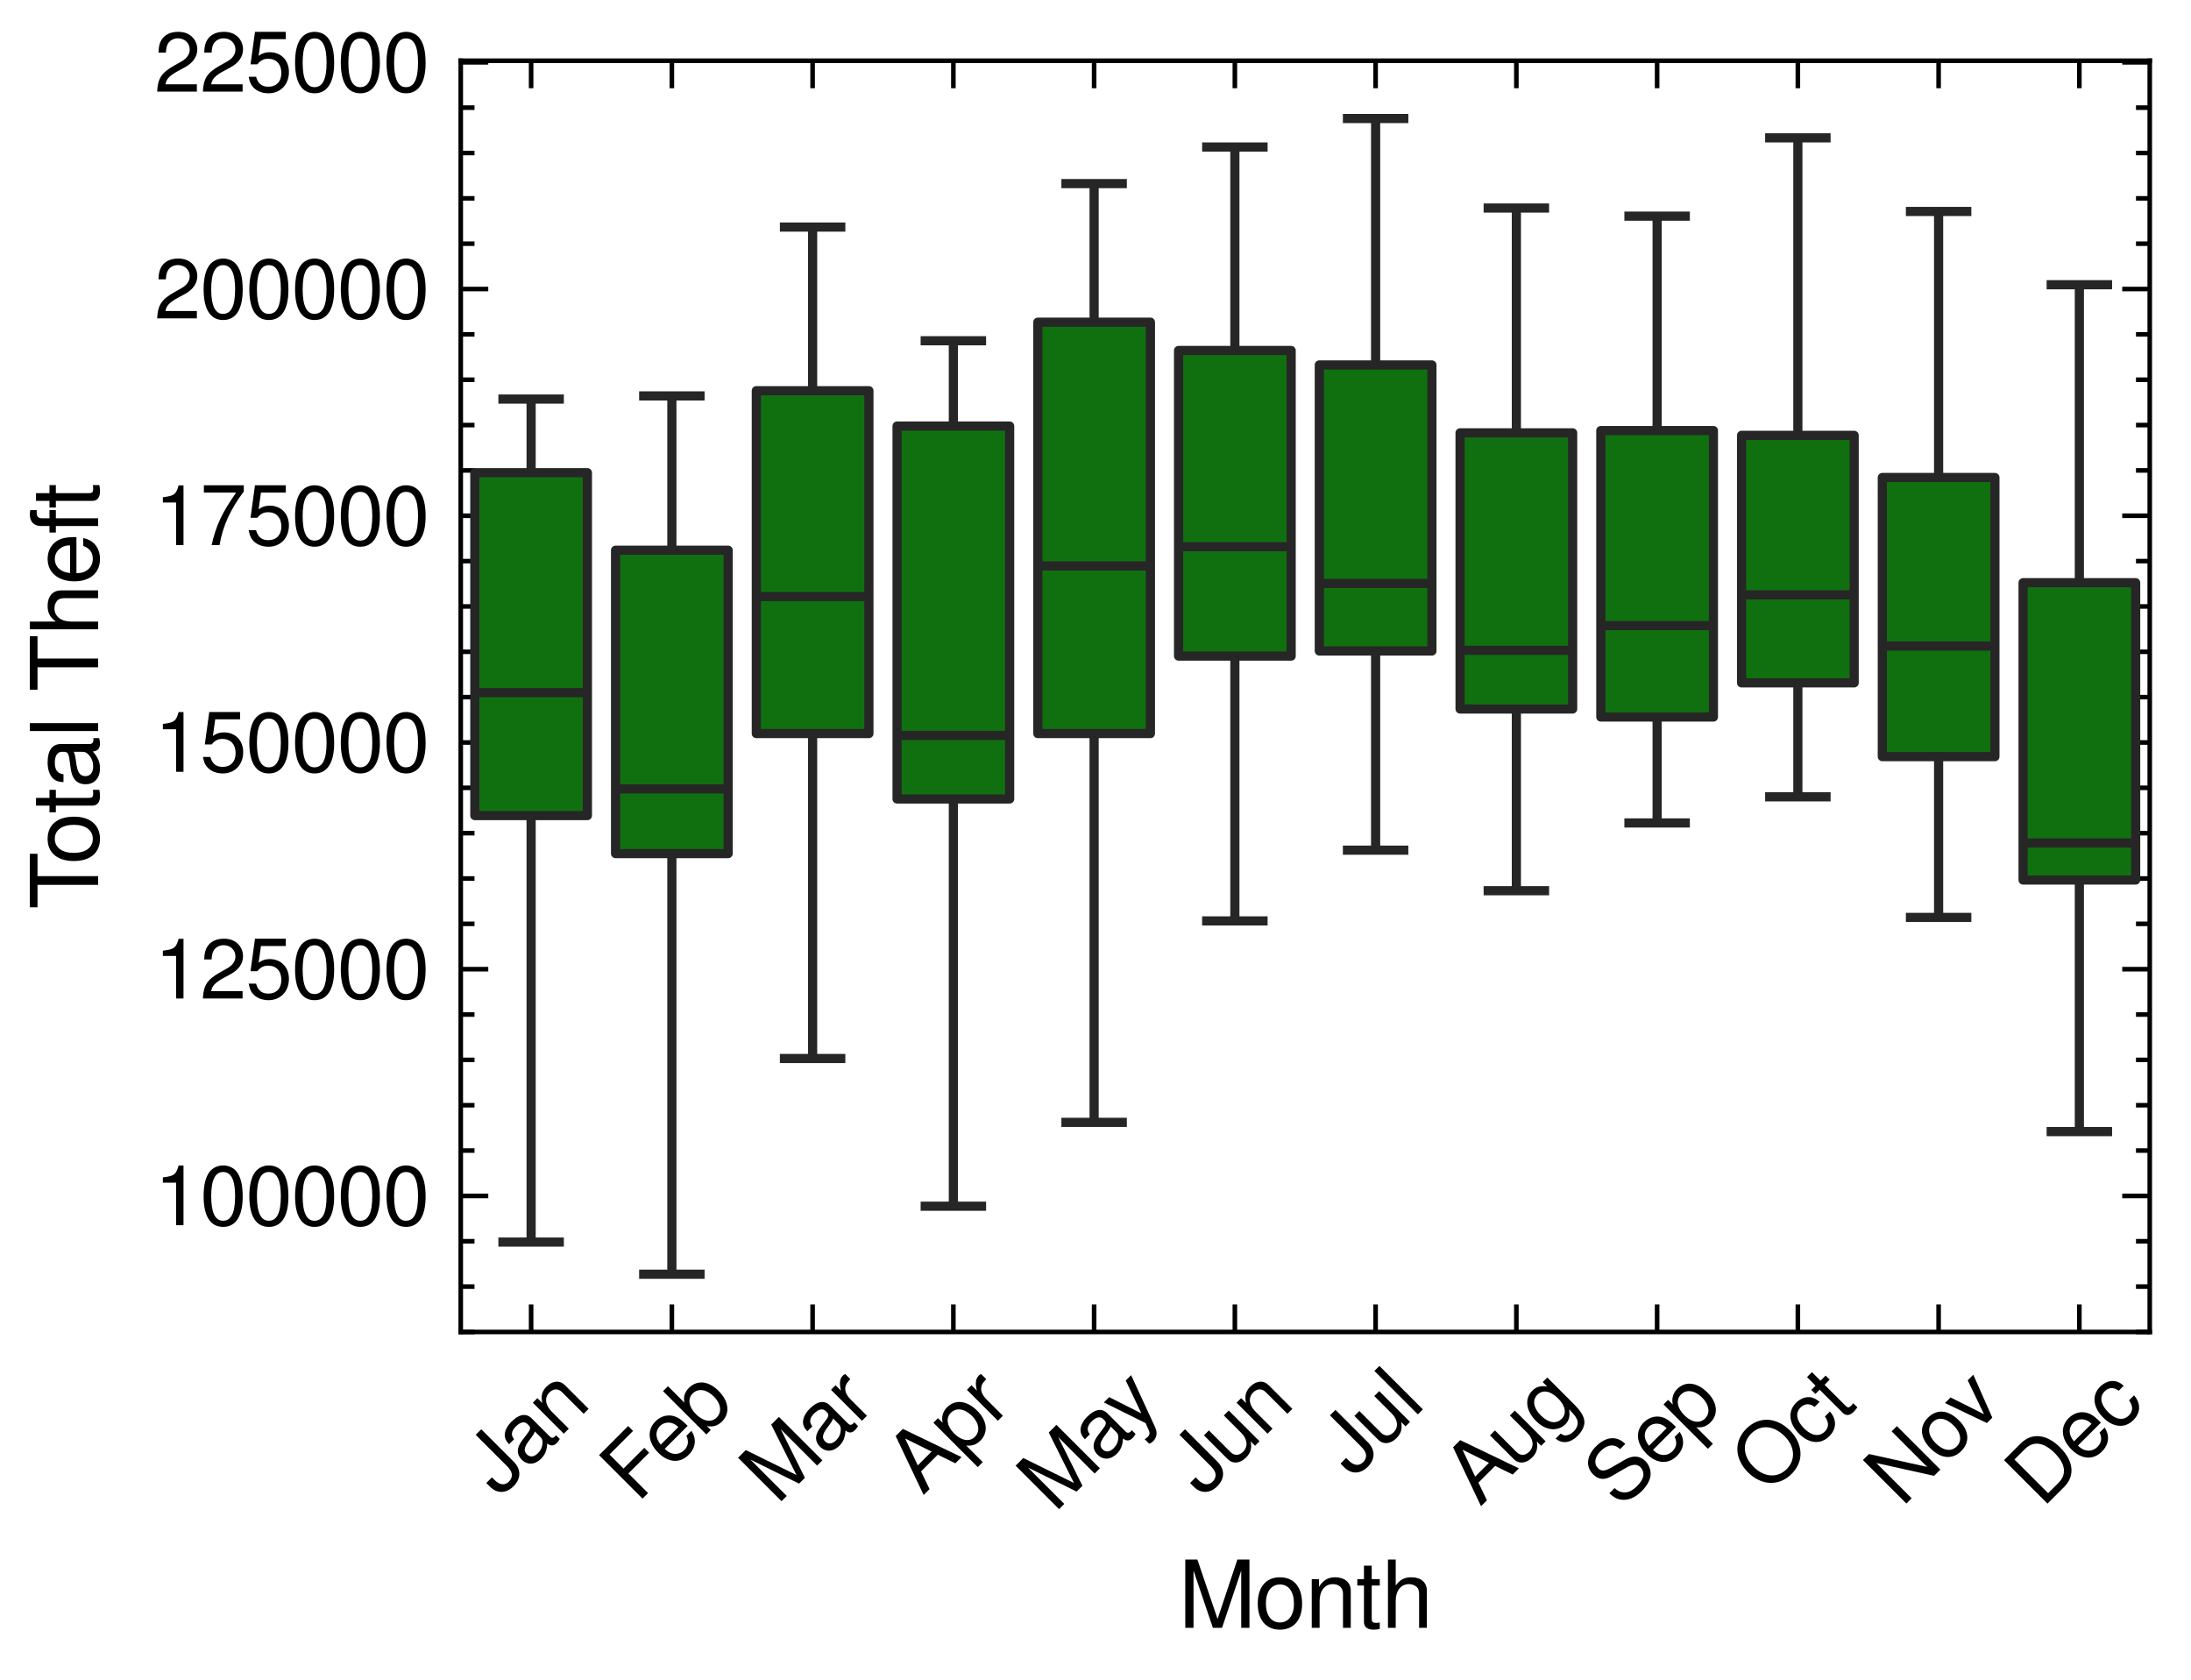 <?xml version="1.0" encoding="utf-8" standalone="no"?>
<!DOCTYPE svg PUBLIC "-//W3C//DTD SVG 1.1//EN"
  "http://www.w3.org/Graphics/SVG/1.1/DTD/svg11.dtd">
<svg xmlns:xlink="http://www.w3.org/1999/xlink" width="238.87pt" height="183.196pt" viewBox="0 0 238.87 183.196" xmlns="http://www.w3.org/2000/svg" version="1.1">
 <defs>
  <style type="text/css">*{stroke-linejoin: round; stroke-linecap: butt}</style>
 </defs>
 <g id="figure_1">
  <g id="patch_1">
   <path d="M -0 183.196 
L 238.87 183.196 
L 238.87 0 
L -0 0 
z
" style="fill: #ffffff"/>
  </g>
  <g id="axes_1">
   <g id="patch_2">
    <path d="M 50.232 145.221 
L 234.372 145.221 
L 234.372 6.621 
L 50.232 6.621 
z
" style="fill: #ffffff"/>
   </g>
   <g id="matplotlib.axis_1">
    <g id="xtick_1">
     <g id="line2d_1">
      <defs>
       <path id="m7748075ccc" d="M 0 0 
L 0 -3 
" style="stroke: #000000; stroke-width: 0.5"/>
      </defs>
      <g>
       <use xlink:href="#m7748075ccc" x="57.904" y="145.221" style="stroke: #000000; stroke-width: 0.5"/>
      </g>
     </g>
     <g id="line2d_2">
      <defs>
       <path id="m376069456a" d="M 0 0 
L 0 3 
" style="stroke: #000000; stroke-width: 0.5"/>
      </defs>
      <g>
       <use xlink:href="#m376069456a" x="57.904" y="6.621" style="stroke: #000000; stroke-width: 0.5"/>
      </g>
     </g>
     <g id="text_1">
      <!-- Jan -->
      <g transform="translate(54.441 163.332) rotate(-45) scale(0.09 -0.09)">
       <defs>
        <path id="NimbusSanL-Regu-4a" d="M 2131 4672 
L 2131 1398 
C 2131 1028 2093 817 1984 658 
C 1869 479 1651 371 1414 371 
C 966 371 717 671 717 1213 
L 717 1513 
L 109 1513 
L 109 1104 
C 109 352 608 -128 1408 -128 
C 2221 -128 2726 377 2726 1181 
L 2726 4672 
L 2131 4672 
z
" transform="scale(0.016)"/>
        <path id="NimbusSanL-Regu-61" d="M 3424 332 
C 3366 320 3341 320 3309 320 
C 3123 320 3021 415 3021 581 
L 3021 2542 
C 3021 3135 2586 3456 1760 3456 
C 1274 3456 870 3315 646 3065 
C 493 2893 429 2702 416 2370 
L 954 2370 
C 998 2778 1242 2963 1741 2963 
C 2221 2963 2490 2784 2490 2466 
L 2490 2326 
C 2490 2103 2355 2007 1933 1956 
C 1178 1861 1062 1835 858 1753 
C 467 1593 269 1294 269 861 
C 269 256 691 -128 1370 -128 
C 1792 -128 2131 19 2509 364 
C 2547 25 2714 -128 3059 -128 
C 3168 -128 3251 -116 3424 -71 
L 3424 332 
z
M 2490 1071 
C 2490 893 2438 785 2278 638 
C 2061 441 1798 339 1485 339 
C 1069 339 826 536 826 874 
C 826 1224 1062 1402 1632 1485 
C 2195 1562 2310 1587 2490 1670 
L 2490 1071 
z
" transform="scale(0.016)"/>
        <path id="NimbusSanL-Regu-6e" d="M 448 3328 
L 448 0 
L 986 0 
L 986 1835 
C 986 2539 1344 2988 1894 2988 
C 2317 2988 2586 2732 2586 2328 
L 2586 0 
L 3117 0 
L 3117 2539 
C 3117 3097 2701 3456 2054 3456 
C 1555 3456 1235 3263 941 2796 
L 941 3328 
L 448 3328 
z
" transform="scale(0.016)"/>
       </defs>
       <use xlink:href="#NimbusSanL-Regu-4a" transform="scale(0.996)"/>
       <use xlink:href="#NimbusSanL-Regu-61" transform="translate(47.821 0) scale(0.996)"/>
       <use xlink:href="#NimbusSanL-Regu-6e" transform="translate(103.213 0) scale(0.996)"/>
      </g>
     </g>
    </g>
    <g id="xtick_2">
     <g id="line2d_3">
      <g>
       <use xlink:href="#m7748075ccc" x="73.249" y="145.221" style="stroke: #000000; stroke-width: 0.5"/>
      </g>
     </g>
     <g id="line2d_4">
      <g>
       <use xlink:href="#m376069456a" x="73.249" y="6.621" style="stroke: #000000; stroke-width: 0.5"/>
      </g>
     </g>
     <g id="text_2">
      <!-- Feb -->
      <g transform="translate(69.466 163.973) rotate(-45) scale(0.09 -0.09)">
       <defs>
        <path id="NimbusSanL-Regu-46" d="M 1171 2112 
L 3398 2112 
L 3398 2636 
L 1171 2636 
L 1171 4147 
L 3706 4147 
L 3706 4672 
L 576 4672 
L 576 0 
L 1171 0 
L 1171 2112 
z
" transform="scale(0.016)"/>
        <path id="NimbusSanL-Regu-65" d="M 3283 1484 
C 3283 1998 3245 2311 3149 2565 
C 2931 3123 2419 3456 1792 3456 
C 858 3456 256 2734 256 1619 
C 256 545 838 -128 1779 -128 
C 2547 -128 3078 307 3213 1018 
L 2675 1018 
C 2528 588 2227 364 1798 364 
C 1459 364 1171 514 992 787 
C 864 974 819 1161 813 1484 
L 3283 1484 
z
M 826 1920 
C 870 2552 1248 2963 1786 2963 
C 2310 2963 2714 2519 2714 1959 
C 2714 1946 2714 1933 2707 1920 
L 826 1920 
z
" transform="scale(0.016)"/>
        <path id="NimbusSanL-Regu-62" d="M 346 4672 
L 346 19 
L 826 19 
L 826 447 
C 1082 57 1421 -128 1888 -128 
C 2771 -128 3347 594 3347 1702 
C 3347 2784 2797 3456 1914 3456 
C 1453 3456 1126 3283 877 2905 
L 877 4672 
L 346 4672 
z
M 1811 2956 
C 2406 2956 2790 2440 2790 1644 
C 2790 887 2394 371 1811 371 
C 1248 371 877 880 877 1663 
C 877 2447 1248 2956 1811 2956 
z
" transform="scale(0.016)"/>
       </defs>
       <use xlink:href="#NimbusSanL-Regu-46" transform="scale(0.996)"/>
       <use xlink:href="#NimbusSanL-Regu-65" transform="translate(57.884 0) scale(0.996)"/>
       <use xlink:href="#NimbusSanL-Regu-62" transform="translate(113.275 0) scale(0.996)"/>
      </g>
     </g>
    </g>
    <g id="xtick_3">
     <g id="line2d_5">
      <g>
       <use xlink:href="#m7748075ccc" x="88.594" y="145.221" style="stroke: #000000; stroke-width: 0.5"/>
      </g>
     </g>
     <g id="line2d_6">
      <g>
       <use xlink:href="#m376069456a" x="88.594" y="6.621" style="stroke: #000000; stroke-width: 0.5"/>
      </g>
     </g>
     <g id="text_3">
      <!-- Mar -->
      <g transform="translate(84.719 164.157) rotate(-45) scale(0.09 -0.09)">
       <defs>
        <path id="NimbusSanL-Regu-4d" d="M 2995 0 
L 4307 3915 
L 4307 0 
L 4870 0 
L 4870 4672 
L 4045 4672 
L 2688 602 
L 1306 4672 
L 480 4672 
L 480 0 
L 1043 0 
L 1043 3915 
L 2368 0 
L 2995 0 
z
" transform="scale(0.016)"/>
        <path id="NimbusSanL-Regu-72" d="M 442 3328 
L 442 0 
L 979 0 
L 979 1727 
C 979 2203 1101 2514 1357 2698 
C 1523 2819 1683 2857 2054 2863 
L 2054 3404 
C 1965 3449 1920 3456 1850 3456 
C 1504 3456 1242 3251 934 2750 
L 934 3328 
L 442 3328 
z
" transform="scale(0.016)"/>
       </defs>
       <use xlink:href="#NimbusSanL-Regu-4d" transform="scale(0.996)"/>
       <use xlink:href="#NimbusSanL-Regu-61" transform="translate(82.988 0) scale(0.996)"/>
       <use xlink:href="#NimbusSanL-Regu-72" transform="translate(138.38 0) scale(0.996)"/>
      </g>
     </g>
    </g>
    <g id="xtick_4">
     <g id="line2d_7">
      <g>
       <use xlink:href="#m7748075ccc" x="103.939" y="145.221" style="stroke: #000000; stroke-width: 0.5"/>
      </g>
     </g>
     <g id="line2d_8">
      <g>
       <use xlink:href="#m376069456a" x="103.939" y="6.621" style="stroke: #000000; stroke-width: 0.5"/>
      </g>
     </g>
     <g id="text_4">
      <!-- Apr -->
      <g transform="translate(100.59 163.104) rotate(-45) scale(0.09 -0.09)">
       <defs>
        <path id="NimbusSanL-Regu-41" d="M 3034 1408 
L 3514 0 
L 4179 0 
L 2541 4672 
L 1773 4672 
L 109 0 
L 742 0 
L 1235 1408 
L 3034 1408 
z
M 2867 1907 
L 1382 1907 
L 2150 4032 
L 2867 1907 
z
" transform="scale(0.016)"/>
        <path id="NimbusSanL-Regu-70" d="M 346 -1408 
L 883 -1408 
L 883 371 
C 1165 25 1478 -128 1914 -128 
C 2778 -128 3347 568 3347 1632 
C 3347 2752 2797 3456 1907 3456 
C 1453 3456 1088 3251 838 2854 
L 838 3359 
L 346 3359 
L 346 -1408 
z
M 1818 2956 
C 2406 2956 2790 2440 2790 1644 
C 2790 887 2400 371 1818 371 
C 1254 371 883 880 883 1663 
C 883 2447 1254 2956 1818 2956 
z
" transform="scale(0.016)"/>
       </defs>
       <use xlink:href="#NimbusSanL-Regu-41" transform="scale(0.996)"/>
       <use xlink:href="#NimbusSanL-Regu-70" transform="translate(66.45 0) scale(0.996)"/>
       <use xlink:href="#NimbusSanL-Regu-72" transform="translate(121.842 0) scale(0.996)"/>
      </g>
     </g>
    </g>
    <g id="xtick_5">
     <g id="line2d_9">
      <g>
       <use xlink:href="#m7748075ccc" x="119.284" y="145.221" style="stroke: #000000; stroke-width: 0.5"/>
      </g>
     </g>
     <g id="line2d_10">
      <g>
       <use xlink:href="#m376069456a" x="119.284" y="6.621" style="stroke: #000000; stroke-width: 0.5"/>
      </g>
     </g>
     <g id="text_5">
      <!-- May -->
      <g transform="translate(114.975 165.025) rotate(-45) scale(0.09 -0.09)">
       <defs>
        <path id="NimbusSanL-Regu-79" d="M 2483 3328 
L 1555 724 
L 698 3328 
L 128 3328 
L 1261 -29 
L 1056 -558 
C 973 -794 851 -884 627 -884 
C 550 -884 461 -871 346 -845 
L 346 -1325 
C 454 -1383 563 -1408 704 -1408 
C 877 -1408 1062 -1351 1203 -1248 
C 1370 -1127 1466 -986 1568 -718 
L 3059 3328 
L 2483 3328 
z
" transform="scale(0.016)"/>
       </defs>
       <use xlink:href="#NimbusSanL-Regu-4d" transform="scale(0.996)"/>
       <use xlink:href="#NimbusSanL-Regu-61" transform="translate(82.988 0) scale(0.996)"/>
       <use xlink:href="#NimbusSanL-Regu-79" transform="translate(135.392 0) scale(0.996)"/>
      </g>
     </g>
    </g>
    <g id="xtick_6">
     <g id="line2d_11">
      <g>
       <use xlink:href="#m7748075ccc" x="134.629" y="145.221" style="stroke: #000000; stroke-width: 0.5"/>
      </g>
     </g>
     <g id="line2d_12">
      <g>
       <use xlink:href="#m376069456a" x="134.629" y="6.621" style="stroke: #000000; stroke-width: 0.5"/>
      </g>
     </g>
     <g id="text_6">
      <!-- Jun -->
      <g transform="translate(131.166 163.332) rotate(-45) scale(0.09 -0.09)">
       <defs>
        <path id="NimbusSanL-Regu-75" d="M 3085 19 
L 3085 3328 
L 2554 3328 
L 2554 1454 
C 2554 780 2195 339 1638 339 
C 1216 339 947 591 947 988 
L 947 3328 
L 416 3328 
L 416 780 
C 416 230 832 -128 1485 -128 
C 1978 -128 2291 44 2605 484 
L 2605 19 
L 3085 19 
z
" transform="scale(0.016)"/>
       </defs>
       <use xlink:href="#NimbusSanL-Regu-4a" transform="scale(0.996)"/>
       <use xlink:href="#NimbusSanL-Regu-75" transform="translate(47.821 0) scale(0.996)"/>
       <use xlink:href="#NimbusSanL-Regu-6e" transform="translate(103.213 0) scale(0.996)"/>
      </g>
     </g>
    </g>
    <g id="xtick_7">
     <g id="line2d_13">
      <g>
       <use xlink:href="#m7748075ccc" x="149.974" y="145.221" style="stroke: #000000; stroke-width: 0.5"/>
      </g>
     </g>
     <g id="line2d_14">
      <g>
       <use xlink:href="#m376069456a" x="149.974" y="6.621" style="stroke: #000000; stroke-width: 0.5"/>
      </g>
     </g>
     <g id="text_7">
      <!-- Jul -->
      <g transform="translate(147.57 161.215) rotate(-45) scale(0.09 -0.09)">
       <defs>
        <path id="NimbusSanL-Regu-6c" d="M 973 4672 
L 435 4672 
L 435 0 
L 973 0 
L 973 4672 
z
" transform="scale(0.016)"/>
       </defs>
       <use xlink:href="#NimbusSanL-Regu-4a" transform="scale(0.996)"/>
       <use xlink:href="#NimbusSanL-Regu-75" transform="translate(47.821 0) scale(0.996)"/>
       <use xlink:href="#NimbusSanL-Regu-6c" transform="translate(103.213 0) scale(0.996)"/>
      </g>
     </g>
    </g>
    <g id="xtick_8">
     <g id="line2d_15">
      <g>
       <use xlink:href="#m7748075ccc" x="165.319" y="145.221" style="stroke: #000000; stroke-width: 0.5"/>
      </g>
     </g>
     <g id="line2d_16">
      <g>
       <use xlink:href="#m376069456a" x="165.319" y="6.621" style="stroke: #000000; stroke-width: 0.5"/>
      </g>
     </g>
     <g id="text_8">
      <!-- Aug -->
      <g transform="translate(161.358 164.328) rotate(-45) scale(0.09 -0.09)">
       <defs>
        <path id="NimbusSanL-Regu-67" d="M 2637 3359 
L 2637 2873 
C 2368 3270 2042 3456 1613 3456 
C 762 3456 186 2714 186 1632 
C 186 1084 333 638 608 320 
C 858 38 1216 -128 1568 -128 
C 1990 -128 2285 51 2586 473 
L 2586 300 
C 2586 -155 2528 -441 2394 -634 
C 2253 -841 1978 -960 1651 -960 
C 1408 -960 1190 -894 1043 -774 
C 922 -674 870 -581 838 -375 
L 294 -375 
C 352 -1031 845 -1408 1632 -1408 
C 2131 -1408 2560 -1248 2778 -980 
C 3034 -661 3130 -222 3130 568 
L 3130 3359 
L 2637 3359 
z
M 1670 2963 
C 2246 2963 2586 2479 2586 1644 
C 2586 848 2240 364 1677 364 
C 1094 364 742 855 742 1663 
C 742 2466 1101 2963 1670 2963 
z
" transform="scale(0.016)"/>
       </defs>
       <use xlink:href="#NimbusSanL-Regu-41" transform="scale(0.996)"/>
       <use xlink:href="#NimbusSanL-Regu-75" transform="translate(63.462 0) scale(0.996)"/>
       <use xlink:href="#NimbusSanL-Regu-67" transform="translate(118.854 0) scale(0.996)"/>
      </g>
     </g>
    </g>
    <g id="xtick_9">
     <g id="line2d_17">
      <g>
       <use xlink:href="#m7748075ccc" x="180.664" y="145.221" style="stroke: #000000; stroke-width: 0.5"/>
      </g>
     </g>
     <g id="line2d_18">
      <g>
       <use xlink:href="#m376069456a" x="180.664" y="6.621" style="stroke: #000000; stroke-width: 0.5"/>
      </g>
     </g>
     <g id="text_9">
      <!-- Sep -->
      <g transform="translate(176.667 164.635) rotate(-45) scale(0.09 -0.09)">
       <defs>
        <path id="NimbusSanL-Regu-53" d="M 3814 3295 
C 3808 4204 3181 4736 2106 4736 
C 1082 4736 448 4211 448 3372 
C 448 2806 749 2450 1363 2291 
L 2522 1986 
C 3110 1833 3379 1598 3379 1236 
C 3379 988 3245 733 3046 593 
C 2861 466 2566 396 2189 396 
C 1683 396 1338 517 1114 784 
C 941 988 864 1210 870 1496 
L 307 1496 
C 314 1070 397 790 582 536 
C 902 102 1440 -128 2150 -128 
C 2707 -128 3162 0 3462 230 
C 3776 479 3974 892 3974 1293 
C 3974 1865 3616 2284 2982 2456 
L 1811 2768 
C 1248 2920 1043 3098 1043 3454 
C 1043 3925 1459 4236 2086 4236 
C 2829 4236 3245 3899 3251 3295 
L 3814 3295 
z
" transform="scale(0.016)"/>
       </defs>
       <use xlink:href="#NimbusSanL-Regu-53" transform="scale(0.996)"/>
       <use xlink:href="#NimbusSanL-Regu-65" transform="translate(66.45 0) scale(0.996)"/>
       <use xlink:href="#NimbusSanL-Regu-70" transform="translate(121.842 0) scale(0.996)"/>
      </g>
     </g>
    </g>
    <g id="xtick_10">
     <g id="line2d_19">
      <g>
       <use xlink:href="#m7748075ccc" x="196.009" y="145.221" style="stroke: #000000; stroke-width: 0.5"/>
      </g>
     </g>
     <g id="line2d_20">
      <g>
       <use xlink:href="#m376069456a" x="196.009" y="6.621" style="stroke: #000000; stroke-width: 0.5"/>
      </g>
     </g>
     <g id="text_10">
      <!-- Oct -->
      <g transform="translate(192.66 163.104) rotate(-45) scale(0.09 -0.09)">
       <defs>
        <path id="NimbusSanL-Regu-4f" d="M 2490 4736 
C 1152 4736 243 3753 243 2304 
C 243 854 1152 -128 2496 -128 
C 3059 -128 3565 44 3942 364 
C 4448 790 4749 1509 4749 2265 
C 4749 3759 3859 4736 2490 4736 
z
M 2490 4211 
C 3501 4211 4154 3448 4154 2278 
C 4154 1159 3482 396 2496 396 
C 1504 396 838 1159 838 2304 
C 838 3448 1504 4211 2490 4211 
z
" transform="scale(0.016)"/>
        <path id="NimbusSanL-Regu-63" d="M 3014 2237 
C 2989 2561 2918 2771 2790 2956 
C 2560 3270 2157 3456 1690 3456 
C 787 3456 198 2740 198 1632 
C 198 555 774 -128 1683 -128 
C 2483 -128 2989 352 3053 1167 
L 2515 1167 
C 2426 632 2150 364 1696 364 
C 1107 364 755 842 755 1632 
C 755 2466 1101 2963 1683 2963 
C 2131 2963 2413 2701 2477 2237 
L 3014 2237 
z
" transform="scale(0.016)"/>
        <path id="NimbusSanL-Regu-74" d="M 1626 3328 
L 1075 3328 
L 1075 4249 
L 544 4249 
L 544 3328 
L 90 3328 
L 90 2892 
L 544 2892 
L 544 402 
C 544 64 774 -128 1190 -128 
C 1318 -128 1446 -116 1626 -84 
L 1626 364 
C 1555 345 1472 339 1370 339 
C 1139 339 1075 402 1075 634 
L 1075 2892 
L 1626 2892 
L 1626 3328 
z
" transform="scale(0.016)"/>
       </defs>
       <use xlink:href="#NimbusSanL-Regu-4f" transform="scale(0.996)"/>
       <use xlink:href="#NimbusSanL-Regu-63" transform="translate(77.508 0) scale(0.996)"/>
       <use xlink:href="#NimbusSanL-Regu-74" transform="translate(127.322 0) scale(0.996)"/>
      </g>
     </g>
    </g>
    <g id="xtick_11">
     <g id="line2d_21">
      <g>
       <use xlink:href="#m7748075ccc" x="211.354" y="145.221" style="stroke: #000000; stroke-width: 0.5"/>
      </g>
     </g>
     <g id="line2d_22">
      <g>
       <use xlink:href="#m376069456a" x="211.354" y="6.621" style="stroke: #000000; stroke-width: 0.5"/>
      </g>
     </g>
     <g id="text_11">
      <!-- Nov -->
      <g transform="translate(207.349 164.417) rotate(-45) scale(0.09 -0.09)">
       <defs>
        <path id="NimbusSanL-Regu-4e" d="M 4134 4672 
L 3571 4672 
L 3571 852 
L 1133 4672 
L 486 4672 
L 486 0 
L 1050 0 
L 1050 3787 
L 3462 0 
L 4134 0 
L 4134 4672 
z
" transform="scale(0.016)"/>
        <path id="NimbusSanL-Regu-6f" d="M 1741 3456 
C 800 3456 230 2784 230 1663 
C 230 543 794 -128 1747 -128 
C 2688 -128 3264 543 3264 1638 
C 3264 2791 2707 3456 1741 3456 
z
M 1747 2963 
C 2349 2963 2707 2472 2707 1644 
C 2707 861 2336 364 1747 364 
C 1152 364 787 855 787 1663 
C 787 2466 1152 2963 1747 2963 
z
" transform="scale(0.016)"/>
        <path id="NimbusSanL-Regu-76" d="M 1824 0 
L 3110 3328 
L 2509 3328 
L 1562 629 
L 666 3328 
L 64 3328 
L 1242 0 
L 1824 0 
z
" transform="scale(0.016)"/>
       </defs>
       <use xlink:href="#NimbusSanL-Regu-4e" transform="scale(0.996)"/>
       <use xlink:href="#NimbusSanL-Regu-6f" transform="translate(71.93 0) scale(0.996)"/>
       <use xlink:href="#NimbusSanL-Regu-76" transform="translate(125.828 0) scale(0.996)"/>
      </g>
     </g>
    </g>
    <g id="xtick_12">
     <g id="line2d_23">
      <g>
       <use xlink:href="#m7748075ccc" x="226.699" y="145.221" style="stroke: #000000; stroke-width: 0.5"/>
      </g>
     </g>
     <g id="line2d_24">
      <g>
       <use xlink:href="#m376069456a" x="226.699" y="6.621" style="stroke: #000000; stroke-width: 0.5"/>
      </g>
     </g>
     <g id="text_12">
      <!-- Dec -->
      <g transform="translate(222.646 164.512) rotate(-45) scale(0.09 -0.09)">
       <defs>
        <path id="NimbusSanL-Regu-44" d="M 570 0 
L 2368 0 
C 3546 0 4269 883 4269 2339 
C 4269 3788 3552 4672 2368 4672 
L 570 4672 
L 570 0 
z
M 1165 524 
L 1165 4147 
L 2266 4147 
C 3187 4147 3674 3525 3674 2332 
C 3674 1153 3187 524 2266 524 
L 1165 524 
z
" transform="scale(0.016)"/>
       </defs>
       <use xlink:href="#NimbusSanL-Regu-44" transform="scale(0.996)"/>
       <use xlink:href="#NimbusSanL-Regu-65" transform="translate(71.93 0) scale(0.996)"/>
       <use xlink:href="#NimbusSanL-Regu-63" transform="translate(127.322 0) scale(0.996)"/>
      </g>
     </g>
    </g>
    <g id="text_13">
     <!-- Month -->
     <g transform="translate(128.459 177.474) scale(0.1 -0.1)">
      <defs>
       <path id="NimbusSanL-Regu-68" d="M 448 4672 
L 448 0 
L 979 0 
L 979 1853 
C 979 2539 1338 2988 1888 2988 
C 2061 2988 2234 2930 2362 2834 
C 2515 2725 2579 2565 2579 2328 
L 2579 0 
L 3110 0 
L 3110 2539 
C 3110 3103 2707 3456 2054 3456 
C 1581 3456 1293 3308 979 2898 
L 979 4672 
L 448 4672 
z
" transform="scale(0.016)"/>
      </defs>
      <use xlink:href="#NimbusSanL-Regu-4d" transform="scale(0.996)"/>
      <use xlink:href="#NimbusSanL-Regu-6f" transform="translate(82.988 0) scale(0.996)"/>
      <use xlink:href="#NimbusSanL-Regu-6e" transform="translate(138.38 0) scale(0.996)"/>
      <use xlink:href="#NimbusSanL-Regu-74" transform="translate(193.772 0) scale(0.996)"/>
      <use xlink:href="#NimbusSanL-Regu-68" transform="translate(221.467 0) scale(0.996)"/>
     </g>
    </g>
   </g>
   <g id="matplotlib.axis_2">
    <g id="ytick_1">
     <g id="line2d_25">
      <defs>
       <path id="md3424c5642" d="M 0 0 
L 3 0 
" style="stroke: #000000; stroke-width: 0.5"/>
      </defs>
      <g>
       <use xlink:href="#md3424c5642" x="50.232" y="130.387" style="stroke: #000000; stroke-width: 0.5"/>
      </g>
     </g>
     <g id="line2d_26">
      <defs>
       <path id="m433e077447" d="M 0 0 
L -3 0 
" style="stroke: #000000; stroke-width: 0.5"/>
      </defs>
      <g>
       <use xlink:href="#m433e077447" x="234.372" y="130.387" style="stroke: #000000; stroke-width: 0.5"/>
      </g>
     </g>
     <g id="text_14">
      <!-- $\mathdefault{100000}$ -->
      <g transform="translate(16.82 133.581) scale(0.09 -0.09)">
       <defs>
        <path id="NimbusSanL-Regu-31" d="M 1658 3232 
L 1658 0 
L 2221 0 
L 2221 4537 
L 1850 4537 
C 1651 3840 1523 3744 653 3635 
L 653 3232 
L 1658 3232 
z
" transform="scale(0.016)"/>
        <path id="NimbusSanL-Regu-30" d="M 1760 4544 
C 1338 4544 954 4358 717 4044 
C 422 3649 275 3043 275 2207 
C 275 683 787 -128 1760 -128 
C 2720 -128 3245 683 3245 2169 
C 3245 3049 3104 3636 2803 4044 
C 2566 4364 2189 4544 1760 4544 
z
M 1760 4044 
C 2368 4044 2669 3432 2669 2220 
C 2669 938 2374 339 1747 339 
C 1152 339 851 964 851 2201 
C 851 3438 1152 4044 1760 4044 
z
" transform="scale(0.016)"/>
       </defs>
       <use xlink:href="#NimbusSanL-Regu-31" transform="scale(0.996)"/>
       <use xlink:href="#NimbusSanL-Regu-30" transform="translate(55.392 0) scale(0.996)"/>
       <use xlink:href="#NimbusSanL-Regu-30" transform="translate(110.783 0) scale(0.996)"/>
       <use xlink:href="#NimbusSanL-Regu-30" transform="translate(166.175 0) scale(0.996)"/>
       <use xlink:href="#NimbusSanL-Regu-30" transform="translate(221.567 0) scale(0.996)"/>
       <use xlink:href="#NimbusSanL-Regu-30" transform="translate(276.958 0) scale(0.996)"/>
      </g>
     </g>
    </g>
    <g id="ytick_2">
     <g id="line2d_27">
      <g>
       <use xlink:href="#md3424c5642" x="50.232" y="105.668" style="stroke: #000000; stroke-width: 0.5"/>
      </g>
     </g>
     <g id="line2d_28">
      <g>
       <use xlink:href="#m433e077447" x="234.372" y="105.668" style="stroke: #000000; stroke-width: 0.5"/>
      </g>
     </g>
     <g id="text_15">
      <!-- $\mathdefault{125000}$ -->
      <g transform="translate(16.82 108.862) scale(0.09 -0.09)">
       <defs>
        <path id="NimbusSanL-Regu-32" d="M 3238 556 
L 851 556 
C 909 928 1114 1165 1670 1493 
L 2310 1839 
C 2944 2185 3270 2653 3270 3211 
C 3270 3589 3117 3942 2848 4185 
C 2579 4428 2246 4544 1818 4544 
C 1242 4544 813 4339 563 3955 
C 403 3711 333 3429 320 2967 
L 883 2967 
C 902 3275 941 3461 1018 3608 
C 1165 3884 1459 4051 1798 4051 
C 2310 4051 2694 3685 2694 3198 
C 2694 2839 2483 2531 2080 2300 
L 1491 1967 
C 544 1428 269 999 218 0 
L 3238 0 
L 3238 556 
z
" transform="scale(0.016)"/>
        <path id="NimbusSanL-Regu-35" d="M 3046 4544 
L 704 4544 
L 365 2076 
L 883 2076 
C 1146 2387 1363 2496 1715 2496 
C 2323 2496 2707 2082 2707 1414 
C 2707 765 2330 371 1715 371 
C 1222 371 922 619 787 1128 
L 224 1128 
C 301 759 365 581 499 415 
C 755 70 1216 -128 1728 -128 
C 2643 -128 3283 536 3283 1490 
C 3283 2381 2688 2995 1818 2995 
C 1498 2995 1242 2912 979 2720 
L 1158 3987 
L 3046 3987 
L 3046 4544 
z
" transform="scale(0.016)"/>
       </defs>
       <use xlink:href="#NimbusSanL-Regu-31" transform="scale(0.996)"/>
       <use xlink:href="#NimbusSanL-Regu-32" transform="translate(55.392 0) scale(0.996)"/>
       <use xlink:href="#NimbusSanL-Regu-35" transform="translate(110.783 0) scale(0.996)"/>
       <use xlink:href="#NimbusSanL-Regu-30" transform="translate(166.175 0) scale(0.996)"/>
       <use xlink:href="#NimbusSanL-Regu-30" transform="translate(221.567 0) scale(0.996)"/>
       <use xlink:href="#NimbusSanL-Regu-30" transform="translate(276.958 0) scale(0.996)"/>
      </g>
     </g>
    </g>
    <g id="ytick_3">
     <g id="line2d_29">
      <g>
       <use xlink:href="#md3424c5642" x="50.232" y="80.95" style="stroke: #000000; stroke-width: 0.5"/>
      </g>
     </g>
     <g id="line2d_30">
      <g>
       <use xlink:href="#m433e077447" x="234.372" y="80.95" style="stroke: #000000; stroke-width: 0.5"/>
      </g>
     </g>
     <g id="text_16">
      <!-- $\mathdefault{150000}$ -->
      <g transform="translate(16.82 84.144) scale(0.09 -0.09)">
       <use xlink:href="#NimbusSanL-Regu-31" transform="scale(0.996)"/>
       <use xlink:href="#NimbusSanL-Regu-35" transform="translate(55.392 0) scale(0.996)"/>
       <use xlink:href="#NimbusSanL-Regu-30" transform="translate(110.783 0) scale(0.996)"/>
       <use xlink:href="#NimbusSanL-Regu-30" transform="translate(166.175 0) scale(0.996)"/>
       <use xlink:href="#NimbusSanL-Regu-30" transform="translate(221.567 0) scale(0.996)"/>
       <use xlink:href="#NimbusSanL-Regu-30" transform="translate(276.958 0) scale(0.996)"/>
      </g>
     </g>
    </g>
    <g id="ytick_4">
     <g id="line2d_31">
      <g>
       <use xlink:href="#md3424c5642" x="50.232" y="56.231" style="stroke: #000000; stroke-width: 0.5"/>
      </g>
     </g>
     <g id="line2d_32">
      <g>
       <use xlink:href="#m433e077447" x="234.372" y="56.231" style="stroke: #000000; stroke-width: 0.5"/>
      </g>
     </g>
     <g id="text_17">
      <!-- $\mathdefault{175000}$ -->
      <g transform="translate(16.82 59.425) scale(0.09 -0.09)">
       <defs>
        <path id="NimbusSanL-Regu-37" d="M 3328 4544 
L 294 4544 
L 294 3987 
L 2746 3987 
C 1664 2442 1222 1493 883 0 
L 1485 0 
C 1734 1454 2304 2704 3328 4070 
L 3328 4544 
z
" transform="scale(0.016)"/>
       </defs>
       <use xlink:href="#NimbusSanL-Regu-31" transform="scale(0.996)"/>
       <use xlink:href="#NimbusSanL-Regu-37" transform="translate(55.392 0) scale(0.996)"/>
       <use xlink:href="#NimbusSanL-Regu-35" transform="translate(110.783 0) scale(0.996)"/>
       <use xlink:href="#NimbusSanL-Regu-30" transform="translate(166.175 0) scale(0.996)"/>
       <use xlink:href="#NimbusSanL-Regu-30" transform="translate(221.567 0) scale(0.996)"/>
       <use xlink:href="#NimbusSanL-Regu-30" transform="translate(276.958 0) scale(0.996)"/>
      </g>
     </g>
    </g>
    <g id="ytick_5">
     <g id="line2d_33">
      <g>
       <use xlink:href="#md3424c5642" x="50.232" y="31.513" style="stroke: #000000; stroke-width: 0.5"/>
      </g>
     </g>
     <g id="line2d_34">
      <g>
       <use xlink:href="#m433e077447" x="234.372" y="31.513" style="stroke: #000000; stroke-width: 0.5"/>
      </g>
     </g>
     <g id="text_18">
      <!-- $\mathdefault{200000}$ -->
      <g transform="translate(16.82 34.707) scale(0.09 -0.09)">
       <use xlink:href="#NimbusSanL-Regu-32" transform="scale(0.996)"/>
       <use xlink:href="#NimbusSanL-Regu-30" transform="translate(55.392 0) scale(0.996)"/>
       <use xlink:href="#NimbusSanL-Regu-30" transform="translate(110.783 0) scale(0.996)"/>
       <use xlink:href="#NimbusSanL-Regu-30" transform="translate(166.175 0) scale(0.996)"/>
       <use xlink:href="#NimbusSanL-Regu-30" transform="translate(221.567 0) scale(0.996)"/>
       <use xlink:href="#NimbusSanL-Regu-30" transform="translate(276.958 0) scale(0.996)"/>
      </g>
     </g>
    </g>
    <g id="ytick_6">
     <g id="line2d_35">
      <g>
       <use xlink:href="#md3424c5642" x="50.232" y="6.794" style="stroke: #000000; stroke-width: 0.5"/>
      </g>
     </g>
     <g id="line2d_36">
      <g>
       <use xlink:href="#m433e077447" x="234.372" y="6.794" style="stroke: #000000; stroke-width: 0.5"/>
      </g>
     </g>
     <g id="text_19">
      <!-- $\mathdefault{225000}$ -->
      <g transform="translate(16.82 9.988) scale(0.09 -0.09)">
       <use xlink:href="#NimbusSanL-Regu-32" transform="scale(0.996)"/>
       <use xlink:href="#NimbusSanL-Regu-32" transform="translate(55.392 0) scale(0.996)"/>
       <use xlink:href="#NimbusSanL-Regu-35" transform="translate(110.783 0) scale(0.996)"/>
       <use xlink:href="#NimbusSanL-Regu-30" transform="translate(166.175 0) scale(0.996)"/>
       <use xlink:href="#NimbusSanL-Regu-30" transform="translate(221.567 0) scale(0.996)"/>
       <use xlink:href="#NimbusSanL-Regu-30" transform="translate(276.958 0) scale(0.996)"/>
      </g>
     </g>
    </g>
    <g id="ytick_7">
     <g id="line2d_37">
      <defs>
       <path id="m530ef8a068" d="M 0 0 
L 1.5 0 
" style="stroke: #000000; stroke-width: 0.5"/>
      </defs>
      <g>
       <use xlink:href="#m530ef8a068" x="50.232" y="145.218" style="stroke: #000000; stroke-width: 0.5"/>
      </g>
     </g>
     <g id="line2d_38">
      <defs>
       <path id="ma1e3739155" d="M 0 0 
L -1.5 0 
" style="stroke: #000000; stroke-width: 0.5"/>
      </defs>
      <g>
       <use xlink:href="#ma1e3739155" x="234.372" y="145.218" style="stroke: #000000; stroke-width: 0.5"/>
      </g>
     </g>
    </g>
    <g id="ytick_8">
     <g id="line2d_39">
      <g>
       <use xlink:href="#m530ef8a068" x="50.232" y="140.274" style="stroke: #000000; stroke-width: 0.5"/>
      </g>
     </g>
     <g id="line2d_40">
      <g>
       <use xlink:href="#ma1e3739155" x="234.372" y="140.274" style="stroke: #000000; stroke-width: 0.5"/>
      </g>
     </g>
    </g>
    <g id="ytick_9">
     <g id="line2d_41">
      <g>
       <use xlink:href="#m530ef8a068" x="50.232" y="135.33" style="stroke: #000000; stroke-width: 0.5"/>
      </g>
     </g>
     <g id="line2d_42">
      <g>
       <use xlink:href="#ma1e3739155" x="234.372" y="135.33" style="stroke: #000000; stroke-width: 0.5"/>
      </g>
     </g>
    </g>
    <g id="ytick_10">
     <g id="line2d_43">
      <g>
       <use xlink:href="#m530ef8a068" x="50.232" y="125.443" style="stroke: #000000; stroke-width: 0.5"/>
      </g>
     </g>
     <g id="line2d_44">
      <g>
       <use xlink:href="#ma1e3739155" x="234.372" y="125.443" style="stroke: #000000; stroke-width: 0.5"/>
      </g>
     </g>
    </g>
    <g id="ytick_11">
     <g id="line2d_45">
      <g>
       <use xlink:href="#m530ef8a068" x="50.232" y="120.499" style="stroke: #000000; stroke-width: 0.5"/>
      </g>
     </g>
     <g id="line2d_46">
      <g>
       <use xlink:href="#ma1e3739155" x="234.372" y="120.499" style="stroke: #000000; stroke-width: 0.5"/>
      </g>
     </g>
    </g>
    <g id="ytick_12">
     <g id="line2d_47">
      <g>
       <use xlink:href="#m530ef8a068" x="50.232" y="115.556" style="stroke: #000000; stroke-width: 0.5"/>
      </g>
     </g>
     <g id="line2d_48">
      <g>
       <use xlink:href="#ma1e3739155" x="234.372" y="115.556" style="stroke: #000000; stroke-width: 0.5"/>
      </g>
     </g>
    </g>
    <g id="ytick_13">
     <g id="line2d_49">
      <g>
       <use xlink:href="#m530ef8a068" x="50.232" y="110.612" style="stroke: #000000; stroke-width: 0.5"/>
      </g>
     </g>
     <g id="line2d_50">
      <g>
       <use xlink:href="#ma1e3739155" x="234.372" y="110.612" style="stroke: #000000; stroke-width: 0.5"/>
      </g>
     </g>
    </g>
    <g id="ytick_14">
     <g id="line2d_51">
      <g>
       <use xlink:href="#m530ef8a068" x="50.232" y="100.724" style="stroke: #000000; stroke-width: 0.5"/>
      </g>
     </g>
     <g id="line2d_52">
      <g>
       <use xlink:href="#ma1e3739155" x="234.372" y="100.724" style="stroke: #000000; stroke-width: 0.5"/>
      </g>
     </g>
    </g>
    <g id="ytick_15">
     <g id="line2d_53">
      <g>
       <use xlink:href="#m530ef8a068" x="50.232" y="95.781" style="stroke: #000000; stroke-width: 0.5"/>
      </g>
     </g>
     <g id="line2d_54">
      <g>
       <use xlink:href="#ma1e3739155" x="234.372" y="95.781" style="stroke: #000000; stroke-width: 0.5"/>
      </g>
     </g>
    </g>
    <g id="ytick_16">
     <g id="line2d_55">
      <g>
       <use xlink:href="#m530ef8a068" x="50.232" y="90.837" style="stroke: #000000; stroke-width: 0.5"/>
      </g>
     </g>
     <g id="line2d_56">
      <g>
       <use xlink:href="#ma1e3739155" x="234.372" y="90.837" style="stroke: #000000; stroke-width: 0.5"/>
      </g>
     </g>
    </g>
    <g id="ytick_17">
     <g id="line2d_57">
      <g>
       <use xlink:href="#m530ef8a068" x="50.232" y="85.893" style="stroke: #000000; stroke-width: 0.5"/>
      </g>
     </g>
     <g id="line2d_58">
      <g>
       <use xlink:href="#ma1e3739155" x="234.372" y="85.893" style="stroke: #000000; stroke-width: 0.5"/>
      </g>
     </g>
    </g>
    <g id="ytick_18">
     <g id="line2d_59">
      <g>
       <use xlink:href="#m530ef8a068" x="50.232" y="76.006" style="stroke: #000000; stroke-width: 0.5"/>
      </g>
     </g>
     <g id="line2d_60">
      <g>
       <use xlink:href="#ma1e3739155" x="234.372" y="76.006" style="stroke: #000000; stroke-width: 0.5"/>
      </g>
     </g>
    </g>
    <g id="ytick_19">
     <g id="line2d_61">
      <g>
       <use xlink:href="#m530ef8a068" x="50.232" y="71.062" style="stroke: #000000; stroke-width: 0.5"/>
      </g>
     </g>
     <g id="line2d_62">
      <g>
       <use xlink:href="#ma1e3739155" x="234.372" y="71.062" style="stroke: #000000; stroke-width: 0.5"/>
      </g>
     </g>
    </g>
    <g id="ytick_20">
     <g id="line2d_63">
      <g>
       <use xlink:href="#m530ef8a068" x="50.232" y="66.119" style="stroke: #000000; stroke-width: 0.5"/>
      </g>
     </g>
     <g id="line2d_64">
      <g>
       <use xlink:href="#ma1e3739155" x="234.372" y="66.119" style="stroke: #000000; stroke-width: 0.5"/>
      </g>
     </g>
    </g>
    <g id="ytick_21">
     <g id="line2d_65">
      <g>
       <use xlink:href="#m530ef8a068" x="50.232" y="61.175" style="stroke: #000000; stroke-width: 0.5"/>
      </g>
     </g>
     <g id="line2d_66">
      <g>
       <use xlink:href="#ma1e3739155" x="234.372" y="61.175" style="stroke: #000000; stroke-width: 0.5"/>
      </g>
     </g>
    </g>
    <g id="ytick_22">
     <g id="line2d_67">
      <g>
       <use xlink:href="#m530ef8a068" x="50.232" y="51.288" style="stroke: #000000; stroke-width: 0.5"/>
      </g>
     </g>
     <g id="line2d_68">
      <g>
       <use xlink:href="#ma1e3739155" x="234.372" y="51.288" style="stroke: #000000; stroke-width: 0.5"/>
      </g>
     </g>
    </g>
    <g id="ytick_23">
     <g id="line2d_69">
      <g>
       <use xlink:href="#m530ef8a068" x="50.232" y="46.344" style="stroke: #000000; stroke-width: 0.5"/>
      </g>
     </g>
     <g id="line2d_70">
      <g>
       <use xlink:href="#ma1e3739155" x="234.372" y="46.344" style="stroke: #000000; stroke-width: 0.5"/>
      </g>
     </g>
    </g>
    <g id="ytick_24">
     <g id="line2d_71">
      <g>
       <use xlink:href="#m530ef8a068" x="50.232" y="41.4" style="stroke: #000000; stroke-width: 0.5"/>
      </g>
     </g>
     <g id="line2d_72">
      <g>
       <use xlink:href="#ma1e3739155" x="234.372" y="41.4" style="stroke: #000000; stroke-width: 0.5"/>
      </g>
     </g>
    </g>
    <g id="ytick_25">
     <g id="line2d_73">
      <g>
       <use xlink:href="#m530ef8a068" x="50.232" y="36.456" style="stroke: #000000; stroke-width: 0.5"/>
      </g>
     </g>
     <g id="line2d_74">
      <g>
       <use xlink:href="#ma1e3739155" x="234.372" y="36.456" style="stroke: #000000; stroke-width: 0.5"/>
      </g>
     </g>
    </g>
    <g id="ytick_26">
     <g id="line2d_75">
      <g>
       <use xlink:href="#m530ef8a068" x="50.232" y="26.569" style="stroke: #000000; stroke-width: 0.5"/>
      </g>
     </g>
     <g id="line2d_76">
      <g>
       <use xlink:href="#ma1e3739155" x="234.372" y="26.569" style="stroke: #000000; stroke-width: 0.5"/>
      </g>
     </g>
    </g>
    <g id="ytick_27">
     <g id="line2d_77">
      <g>
       <use xlink:href="#m530ef8a068" x="50.232" y="21.625" style="stroke: #000000; stroke-width: 0.5"/>
      </g>
     </g>
     <g id="line2d_78">
      <g>
       <use xlink:href="#ma1e3739155" x="234.372" y="21.625" style="stroke: #000000; stroke-width: 0.5"/>
      </g>
     </g>
    </g>
    <g id="ytick_28">
     <g id="line2d_79">
      <g>
       <use xlink:href="#m530ef8a068" x="50.232" y="16.682" style="stroke: #000000; stroke-width: 0.5"/>
      </g>
     </g>
     <g id="line2d_80">
      <g>
       <use xlink:href="#ma1e3739155" x="234.372" y="16.682" style="stroke: #000000; stroke-width: 0.5"/>
      </g>
     </g>
    </g>
    <g id="ytick_29">
     <g id="line2d_81">
      <g>
       <use xlink:href="#m530ef8a068" x="50.232" y="11.738" style="stroke: #000000; stroke-width: 0.5"/>
      </g>
     </g>
     <g id="line2d_82">
      <g>
       <use xlink:href="#ma1e3739155" x="234.372" y="11.738" style="stroke: #000000; stroke-width: 0.5"/>
      </g>
     </g>
    </g>
    <g id="text_20">
     <!-- Total Theft -->
     <g transform="translate(10.698 99.134) rotate(-90) scale(0.1 -0.1)">
      <defs>
       <path id="NimbusSanL-Regu-54" d="M 2266 4147 
L 3795 4147 
L 3795 4672 
L 134 4672 
L 134 4147 
L 1670 4147 
L 1670 0 
L 2266 0 
L 2266 4147 
z
" transform="scale(0.016)"/>
       <path id="NimbusSanL-Regu-66" d="M 1651 3328 
L 1094 3328 
L 1094 3860 
C 1094 4087 1222 4204 1466 4204 
C 1510 4204 1530 4204 1651 4198 
L 1651 4639 
C 1530 4665 1459 4672 1350 4672 
C 858 4672 563 4390 563 3905 
L 563 3328 
L 115 3328 
L 115 2892 
L 563 2892 
L 563 0 
L 1094 0 
L 1094 2892 
L 1651 2892 
L 1651 3328 
z
" transform="scale(0.016)"/>
      </defs>
      <use xlink:href="#NimbusSanL-Regu-54" transform="scale(0.996)"/>
      <use xlink:href="#NimbusSanL-Regu-6f" transform="translate(48.917 0) scale(0.996)"/>
      <use xlink:href="#NimbusSanL-Regu-74" transform="translate(104.309 0) scale(0.996)"/>
      <use xlink:href="#NimbusSanL-Regu-61" transform="translate(132.004 0) scale(0.996)"/>
      <use xlink:href="#NimbusSanL-Regu-6c" transform="translate(187.395 0) scale(0.996)"/>
      <use xlink:href="#NimbusSanL-Regu-54" transform="translate(237.207 0) scale(0.996)"/>
      <use xlink:href="#NimbusSanL-Regu-68" transform="translate(298.079 0) scale(0.996)"/>
      <use xlink:href="#NimbusSanL-Regu-65" transform="translate(353.471 0) scale(0.996)"/>
      <use xlink:href="#NimbusSanL-Regu-66" transform="translate(408.862 0) scale(0.996)"/>
      <use xlink:href="#NimbusSanL-Regu-74" transform="translate(436.558 0) scale(0.996)"/>
     </g>
    </g>
   </g>
   <g id="patch_3">
    <path d="M 51.766 88.919 
L 64.042 88.919 
L 64.042 51.534 
L 51.766 51.534 
L 51.766 88.919 
z
" clip-path="url(#p92a03a1743)" style="fill: #107010; stroke: #262626; stroke-linejoin: miter"/>
   </g>
   <g id="line2d_83">
    <path d="M 57.904 88.919 
L 57.904 135.422 
" clip-path="url(#p92a03a1743)" style="fill: none; stroke: #262626"/>
   </g>
   <g id="line2d_84">
    <path d="M 57.904 51.534 
L 57.904 43.509 
" clip-path="url(#p92a03a1743)" style="fill: none; stroke: #262626"/>
   </g>
   <g id="line2d_85">
    <path d="M 54.835 135.422 
L 60.973 135.422 
" clip-path="url(#p92a03a1743)" style="fill: none; stroke: #262626; stroke-linecap: square"/>
   </g>
   <g id="line2d_86">
    <path d="M 54.835 43.509 
L 60.973 43.509 
" clip-path="url(#p92a03a1743)" style="fill: none; stroke: #262626; stroke-linecap: square"/>
   </g>
   <g id="line2d_87"/>
   <g id="patch_4">
    <path d="M 67.111 93.064 
L 79.387 93.064 
L 79.387 59.988 
L 67.111 59.988 
L 67.111 93.064 
z
" clip-path="url(#p92a03a1743)" style="fill: #107010; stroke: #262626; stroke-linejoin: miter"/>
   </g>
   <g id="line2d_88">
    <path d="M 73.249 93.064 
L 73.249 138.921 
" clip-path="url(#p92a03a1743)" style="fill: none; stroke: #262626"/>
   </g>
   <g id="line2d_89">
    <path d="M 73.249 59.988 
L 73.249 43.163 
" clip-path="url(#p92a03a1743)" style="fill: none; stroke: #262626"/>
   </g>
   <g id="line2d_90">
    <path d="M 70.18 138.921 
L 76.318 138.921 
" clip-path="url(#p92a03a1743)" style="fill: none; stroke: #262626; stroke-linecap: square"/>
   </g>
   <g id="line2d_91">
    <path d="M 70.18 43.163 
L 76.318 43.163 
" clip-path="url(#p92a03a1743)" style="fill: none; stroke: #262626; stroke-linecap: square"/>
   </g>
   <g id="line2d_92"/>
   <g id="patch_5">
    <path d="M 82.456 79.979 
L 94.732 79.979 
L 94.732 42.596 
L 82.456 42.596 
L 82.456 79.979 
z
" clip-path="url(#p92a03a1743)" style="fill: #107010; stroke: #262626; stroke-linejoin: miter"/>
   </g>
   <g id="line2d_93">
    <path d="M 88.594 79.979 
L 88.594 115.408 
" clip-path="url(#p92a03a1743)" style="fill: none; stroke: #262626"/>
   </g>
   <g id="line2d_94">
    <path d="M 88.594 42.596 
L 88.594 24.755 
" clip-path="url(#p92a03a1743)" style="fill: none; stroke: #262626"/>
   </g>
   <g id="line2d_95">
    <path d="M 85.525 115.408 
L 91.663 115.408 
" clip-path="url(#p92a03a1743)" style="fill: none; stroke: #262626; stroke-linecap: square"/>
   </g>
   <g id="line2d_96">
    <path d="M 85.525 24.755 
L 91.663 24.755 
" clip-path="url(#p92a03a1743)" style="fill: none; stroke: #262626; stroke-linecap: square"/>
   </g>
   <g id="line2d_97"/>
   <g id="patch_6">
    <path d="M 97.801 87.109 
L 110.077 87.109 
L 110.077 46.451 
L 97.801 46.451 
L 97.801 87.109 
z
" clip-path="url(#p92a03a1743)" style="fill: #107010; stroke: #262626; stroke-linejoin: miter"/>
   </g>
   <g id="line2d_98">
    <path d="M 103.939 87.109 
L 103.939 131.51 
" clip-path="url(#p92a03a1743)" style="fill: none; stroke: #262626"/>
   </g>
   <g id="line2d_99">
    <path d="M 103.939 46.451 
L 103.939 37.15 
" clip-path="url(#p92a03a1743)" style="fill: none; stroke: #262626"/>
   </g>
   <g id="line2d_100">
    <path d="M 100.87 131.51 
L 107.008 131.51 
" clip-path="url(#p92a03a1743)" style="fill: none; stroke: #262626; stroke-linecap: square"/>
   </g>
   <g id="line2d_101">
    <path d="M 100.87 37.15 
L 107.008 37.15 
" clip-path="url(#p92a03a1743)" style="fill: none; stroke: #262626; stroke-linecap: square"/>
   </g>
   <g id="line2d_102"/>
   <g id="patch_7">
    <path d="M 113.146 79.979 
L 125.422 79.979 
L 125.422 35.126 
L 113.146 35.126 
L 113.146 79.979 
z
" clip-path="url(#p92a03a1743)" style="fill: #107010; stroke: #262626; stroke-linejoin: miter"/>
   </g>
   <g id="line2d_103">
    <path d="M 119.284 79.979 
L 119.284 122.366 
" clip-path="url(#p92a03a1743)" style="fill: none; stroke: #262626"/>
   </g>
   <g id="line2d_104">
    <path d="M 119.284 35.126 
L 119.284 20.018 
" clip-path="url(#p92a03a1743)" style="fill: none; stroke: #262626"/>
   </g>
   <g id="line2d_105">
    <path d="M 116.215 122.366 
L 122.353 122.366 
" clip-path="url(#p92a03a1743)" style="fill: none; stroke: #262626; stroke-linecap: square"/>
   </g>
   <g id="line2d_106">
    <path d="M 116.215 20.018 
L 122.353 20.018 
" clip-path="url(#p92a03a1743)" style="fill: none; stroke: #262626; stroke-linecap: square"/>
   </g>
   <g id="line2d_107"/>
   <g id="patch_8">
    <path d="M 128.491 71.532 
L 140.767 71.532 
L 140.767 38.212 
L 128.491 38.212 
L 128.491 71.532 
z
" clip-path="url(#p92a03a1743)" style="fill: #107010; stroke: #262626; stroke-linejoin: miter"/>
   </g>
   <g id="line2d_108">
    <path d="M 134.629 71.532 
L 134.629 100.408 
" clip-path="url(#p92a03a1743)" style="fill: none; stroke: #262626"/>
   </g>
   <g id="line2d_109">
    <path d="M 134.629 38.212 
L 134.629 16.027 
" clip-path="url(#p92a03a1743)" style="fill: none; stroke: #262626"/>
   </g>
   <g id="line2d_110">
    <path d="M 131.56 100.408 
L 137.698 100.408 
" clip-path="url(#p92a03a1743)" style="fill: none; stroke: #262626; stroke-linecap: square"/>
   </g>
   <g id="line2d_111">
    <path d="M 131.56 16.027 
L 137.698 16.027 
" clip-path="url(#p92a03a1743)" style="fill: none; stroke: #262626; stroke-linecap: square"/>
   </g>
   <g id="line2d_112"/>
   <g id="patch_9">
    <path d="M 143.836 70.976 
L 156.112 70.976 
L 156.112 39.789 
L 143.836 39.789 
L 143.836 70.976 
z
" clip-path="url(#p92a03a1743)" style="fill: #107010; stroke: #262626; stroke-linejoin: miter"/>
   </g>
   <g id="line2d_113">
    <path d="M 149.974 70.976 
L 149.974 92.69 
" clip-path="url(#p92a03a1743)" style="fill: none; stroke: #262626"/>
   </g>
   <g id="line2d_114">
    <path d="M 149.974 39.789 
L 149.974 12.921 
" clip-path="url(#p92a03a1743)" style="fill: none; stroke: #262626"/>
   </g>
   <g id="line2d_115">
    <path d="M 146.905 92.69 
L 153.043 92.69 
" clip-path="url(#p92a03a1743)" style="fill: none; stroke: #262626; stroke-linecap: square"/>
   </g>
   <g id="line2d_116">
    <path d="M 146.905 12.921 
L 153.043 12.921 
" clip-path="url(#p92a03a1743)" style="fill: none; stroke: #262626; stroke-linecap: square"/>
   </g>
   <g id="line2d_117"/>
   <g id="patch_10">
    <path d="M 159.181 77.299 
L 171.457 77.299 
L 171.457 47.192 
L 159.181 47.192 
L 159.181 77.299 
z
" clip-path="url(#p92a03a1743)" style="fill: #107010; stroke: #262626; stroke-linejoin: miter"/>
   </g>
   <g id="line2d_118">
    <path d="M 165.319 77.299 
L 165.319 97.111 
" clip-path="url(#p92a03a1743)" style="fill: none; stroke: #262626"/>
   </g>
   <g id="line2d_119">
    <path d="M 165.319 47.192 
L 165.319 22.679 
" clip-path="url(#p92a03a1743)" style="fill: none; stroke: #262626"/>
   </g>
   <g id="line2d_120">
    <path d="M 162.25 97.111 
L 168.388 97.111 
" clip-path="url(#p92a03a1743)" style="fill: none; stroke: #262626; stroke-linecap: square"/>
   </g>
   <g id="line2d_121">
    <path d="M 162.25 22.679 
L 168.388 22.679 
" clip-path="url(#p92a03a1743)" style="fill: none; stroke: #262626; stroke-linecap: square"/>
   </g>
   <g id="line2d_122"/>
   <g id="patch_11">
    <path d="M 174.526 78.176 
L 186.802 78.176 
L 186.802 46.941 
L 174.526 46.941 
L 174.526 78.176 
z
" clip-path="url(#p92a03a1743)" style="fill: #107010; stroke: #262626; stroke-linejoin: miter"/>
   </g>
   <g id="line2d_123">
    <path d="M 180.664 78.176 
L 180.664 89.72 
" clip-path="url(#p92a03a1743)" style="fill: none; stroke: #262626"/>
   </g>
   <g id="line2d_124">
    <path d="M 180.664 46.941 
L 180.664 23.563 
" clip-path="url(#p92a03a1743)" style="fill: none; stroke: #262626"/>
   </g>
   <g id="line2d_125">
    <path d="M 177.595 89.72 
L 183.733 89.72 
" clip-path="url(#p92a03a1743)" style="fill: none; stroke: #262626; stroke-linecap: square"/>
   </g>
   <g id="line2d_126">
    <path d="M 177.595 23.563 
L 183.733 23.563 
" clip-path="url(#p92a03a1743)" style="fill: none; stroke: #262626; stroke-linecap: square"/>
   </g>
   <g id="line2d_127"/>
   <g id="patch_12">
    <path d="M 189.871 74.449 
L 202.147 74.449 
L 202.147 47.464 
L 189.871 47.464 
L 189.871 74.449 
z
" clip-path="url(#p92a03a1743)" style="fill: #107010; stroke: #262626; stroke-linejoin: miter"/>
   </g>
   <g id="line2d_128">
    <path d="M 196.009 74.449 
L 196.009 86.876 
" clip-path="url(#p92a03a1743)" style="fill: none; stroke: #262626"/>
   </g>
   <g id="line2d_129">
    <path d="M 196.009 47.464 
L 196.009 15.028 
" clip-path="url(#p92a03a1743)" style="fill: none; stroke: #262626"/>
   </g>
   <g id="line2d_130">
    <path d="M 192.94 86.876 
L 199.078 86.876 
" clip-path="url(#p92a03a1743)" style="fill: none; stroke: #262626; stroke-linecap: square"/>
   </g>
   <g id="line2d_131">
    <path d="M 192.94 15.028 
L 199.078 15.028 
" clip-path="url(#p92a03a1743)" style="fill: none; stroke: #262626; stroke-linecap: square"/>
   </g>
   <g id="line2d_132"/>
   <g id="patch_13">
    <path d="M 205.216 82.493 
L 217.492 82.493 
L 217.492 52.06 
L 205.216 52.06 
L 205.216 82.493 
z
" clip-path="url(#p92a03a1743)" style="fill: #107010; stroke: #262626; stroke-linejoin: miter"/>
   </g>
   <g id="line2d_133">
    <path d="M 211.354 82.493 
L 211.354 100.02 
" clip-path="url(#p92a03a1743)" style="fill: none; stroke: #262626"/>
   </g>
   <g id="line2d_134">
    <path d="M 211.354 52.06 
L 211.354 23.055 
" clip-path="url(#p92a03a1743)" style="fill: none; stroke: #262626"/>
   </g>
   <g id="line2d_135">
    <path d="M 208.285 100.02 
L 214.423 100.02 
" clip-path="url(#p92a03a1743)" style="fill: none; stroke: #262626; stroke-linecap: square"/>
   </g>
   <g id="line2d_136">
    <path d="M 208.285 23.055 
L 214.423 23.055 
" clip-path="url(#p92a03a1743)" style="fill: none; stroke: #262626; stroke-linecap: square"/>
   </g>
   <g id="line2d_137"/>
   <g id="patch_14">
    <path d="M 220.561 95.946 
L 232.837 95.946 
L 232.837 63.531 
L 220.561 63.531 
L 220.561 95.946 
z
" clip-path="url(#p92a03a1743)" style="fill: #107010; stroke: #262626; stroke-linejoin: miter"/>
   </g>
   <g id="line2d_138">
    <path d="M 226.699 95.946 
L 226.699 123.375 
" clip-path="url(#p92a03a1743)" style="fill: none; stroke: #262626"/>
   </g>
   <g id="line2d_139">
    <path d="M 226.699 63.531 
L 226.699 31.042 
" clip-path="url(#p92a03a1743)" style="fill: none; stroke: #262626"/>
   </g>
   <g id="line2d_140">
    <path d="M 223.63 123.375 
L 229.768 123.375 
" clip-path="url(#p92a03a1743)" style="fill: none; stroke: #262626; stroke-linecap: square"/>
   </g>
   <g id="line2d_141">
    <path d="M 223.63 31.042 
L 229.768 31.042 
" clip-path="url(#p92a03a1743)" style="fill: none; stroke: #262626; stroke-linecap: square"/>
   </g>
   <g id="line2d_142"/>
   <g id="line2d_143">
    <path d="M 51.766 75.515 
L 64.042 75.515 
" clip-path="url(#p92a03a1743)" style="fill: none; stroke: #262626"/>
   </g>
   <g id="line2d_144">
    <path d="M 67.111 86.014 
L 79.387 86.014 
" clip-path="url(#p92a03a1743)" style="fill: none; stroke: #262626"/>
   </g>
   <g id="line2d_145">
    <path d="M 82.456 65.04 
L 94.732 65.04 
" clip-path="url(#p92a03a1743)" style="fill: none; stroke: #262626"/>
   </g>
   <g id="line2d_146">
    <path d="M 97.801 80.178 
L 110.077 80.178 
" clip-path="url(#p92a03a1743)" style="fill: none; stroke: #262626"/>
   </g>
   <g id="line2d_147">
    <path d="M 113.146 61.701 
L 125.422 61.701 
" clip-path="url(#p92a03a1743)" style="fill: none; stroke: #262626"/>
   </g>
   <g id="line2d_148">
    <path d="M 128.491 59.607 
L 140.767 59.607 
" clip-path="url(#p92a03a1743)" style="fill: none; stroke: #262626"/>
   </g>
   <g id="line2d_149">
    <path d="M 143.836 63.611 
L 156.112 63.611 
" clip-path="url(#p92a03a1743)" style="fill: none; stroke: #262626"/>
   </g>
   <g id="line2d_150">
    <path d="M 159.181 70.904 
L 171.457 70.904 
" clip-path="url(#p92a03a1743)" style="fill: none; stroke: #262626"/>
   </g>
   <g id="line2d_151">
    <path d="M 174.526 68.203 
L 186.802 68.203 
" clip-path="url(#p92a03a1743)" style="fill: none; stroke: #262626"/>
   </g>
   <g id="line2d_152">
    <path d="M 189.871 64.853 
L 202.147 64.853 
" clip-path="url(#p92a03a1743)" style="fill: none; stroke: #262626"/>
   </g>
   <g id="line2d_153">
    <path d="M 205.216 70.432 
L 217.492 70.432 
" clip-path="url(#p92a03a1743)" style="fill: none; stroke: #262626"/>
   </g>
   <g id="line2d_154">
    <path d="M 220.561 91.916 
L 232.837 91.916 
" clip-path="url(#p92a03a1743)" style="fill: none; stroke: #262626"/>
   </g>
   <g id="patch_15">
    <path d="M 50.232 145.221 
L 50.232 6.621 
" style="fill: none; stroke: #000000; stroke-width: 0.5; stroke-linejoin: miter; stroke-linecap: square"/>
   </g>
   <g id="patch_16">
    <path d="M 234.372 145.221 
L 234.372 6.621 
" style="fill: none; stroke: #000000; stroke-width: 0.5; stroke-linejoin: miter; stroke-linecap: square"/>
   </g>
   <g id="patch_17">
    <path d="M 50.232 145.221 
L 234.372 145.221 
" style="fill: none; stroke: #000000; stroke-width: 0.5; stroke-linejoin: miter; stroke-linecap: square"/>
   </g>
   <g id="patch_18">
    <path d="M 50.232 6.621 
L 234.372 6.621 
" style="fill: none; stroke: #000000; stroke-width: 0.5; stroke-linejoin: miter; stroke-linecap: square"/>
   </g>
  </g>
 </g>
 <defs>
  <clipPath id="p92a03a1743">
   <rect x="50.232" y="6.621" width="184.14" height="138.6"/>
  </clipPath>
 </defs>
</svg>
